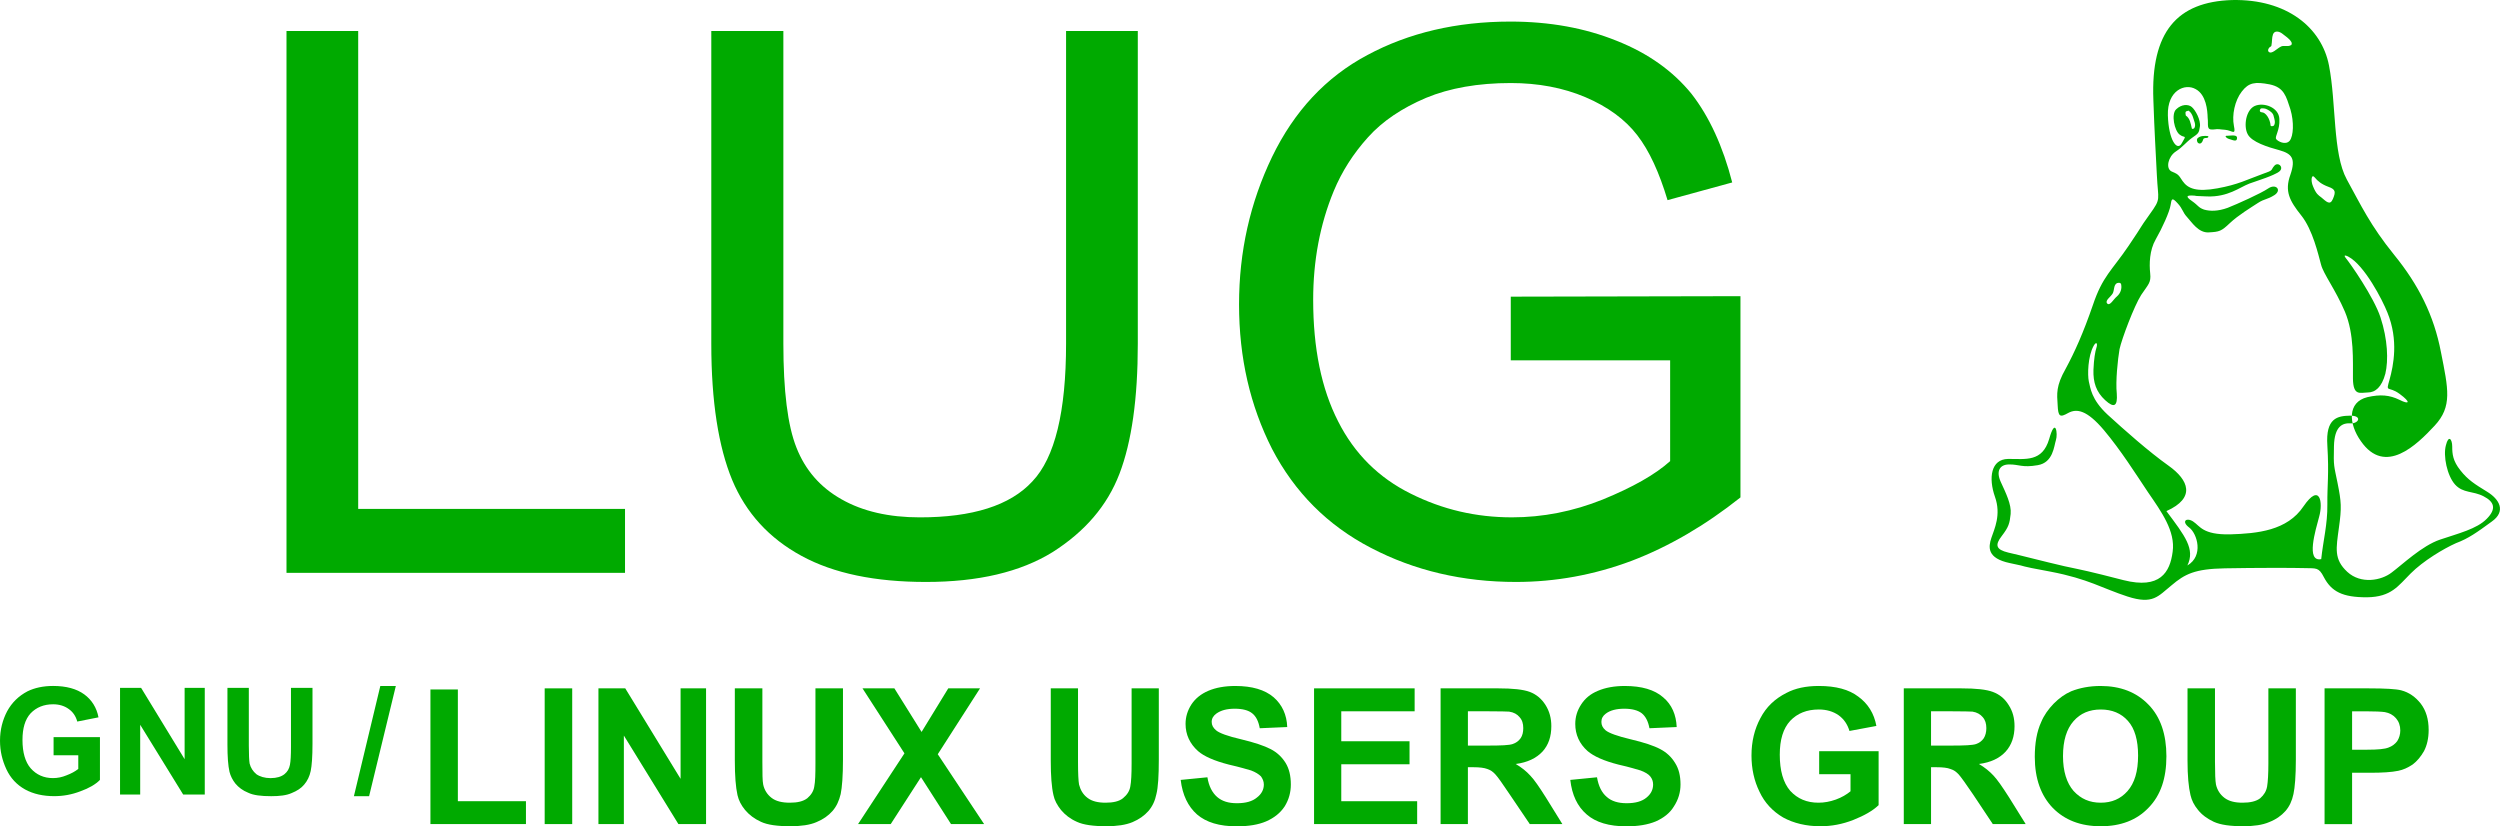 <?xml version="1.0" encoding="UTF-8" standalone="no"?>
<!-- Created with Inkscape (http://www.inkscape.org/) -->

<svg
   xmlns:dc="http://purl.org/dc/elements/1.1/"
   xmlns:cc="http://creativecommons.org/ns#"
   xmlns:rdf="http://www.w3.org/1999/02/22-rdf-syntax-ns#"
   xmlns:svg="http://www.w3.org/2000/svg"
   xmlns="http://www.w3.org/2000/svg"
   xmlns:sodipodi="http://sodipodi.sourceforge.net/DTD/sodipodi-0.dtd"
   xmlns:inkscape="http://www.inkscape.org/namespaces/inkscape"
   width="323.81"
   height="107.03"
   id="svg3492"
   version="1.1"
   inkscape:version="0.48.3.1 r9886"
   sodipodi:docname="LUG_logo_Non-UIC.svg"
   inkscape:export-filename="/home/user/Pictures/LUG_logo_Non-UIC.png"
   inkscape:export-xdpi="840.89001"
   inkscape:export-ydpi="840.89001">
   <style>
    #layer1 path {
      fill: #0A0;
      fill-opacity: 1;
      stroke: none;
    }
   </style>
  <defs
     id="defs3494" />
  <sodipodi:namedview
     id="base"
     pagecolor="#ffffff"
     bordercolor="#666666"
     borderopacity="1.0"
     inkscape:pageopacity="0.0"
     inkscape:pageshadow="2"
     inkscape:zoom="2.8"
     inkscape:cx="173.79024"
     inkscape:cy="34.385185"
     inkscape:document-units="px"
     inkscape:current-layer="layer1"
     showgrid="false"
     fit-margin-top="0"
     fit-margin-left="0"
     fit-margin-right="0"
     fit-margin-bottom="0"
     inkscape:window-width="1366"
     inkscape:window-height="716"
     inkscape:window-x="0"
     inkscape:window-y="27"
     inkscape:window-maximized="1" />
  <g
     inkscape:label="Layer 1"
     inkscape:groupmode="layer"
     id="layer1"
     transform="translate(-115.238,-93.133)">
    <g
       id="g3899">
      <path
         inkscape:connector-curvature="0"
         style="fill-rule:nonzero;"
         id="path8244"
         d="m 152.346,167.331 0,-70.183 9.287,0 0,61.901 34.56,0 0,8.281 -43.847,0 z" />
      <path
         inkscape:connector-curvature="0"
         style="fill-rule:nonzero;"
         id="path8248"
         d="m 253.32,97.15 9.29,0 0,40.524 c 0,7.071 -0.787,12.676 -2.376,16.829 -1.596,4.156 -4.491,7.494 -8.649,10.136 -4.178,2.586 -9.641,3.871 -16.416,3.871 -6.562,0 -11.931,-1.097 -16.114,-3.376 -4.194,-2.276 -7.199,-5.56 -8.982,-9.832 -1.776,-4.298 -2.705,-10.17 -2.705,-17.628 l 0,-40.524 9.334,0 0,40.488 c 0,6.1 0.552,10.605 1.7,13.486 1.14,2.885 3.059,5.119 5.836,6.681 2.75,1.565 6.146,2.339 10.137,2.339 6.804,0 11.689,-1.521 14.574,-4.65 2.926,-3.072 4.371,-9.033 4.371,-17.856 l 0,-40.488 z" />
      <path
         inkscape:connector-curvature="0"
         style="fill-rule:nonzero;"
         id="path8252"
         d="m 310.919,139.801 0,-8.244 29.75,-0.062 0,26.066 c -4.555,3.621 -9.275,6.376 -14.131,8.226 -4.849,1.812 -9.83,2.723 -14.941,2.723 -6.888,0 -13.148,-1.464 -18.795,-4.416 -5.631,-2.925 -9.874,-7.207 -12.799,-12.809 -2.841,-5.606 -4.279,-11.794 -4.279,-18.723 0,-6.855 1.438,-13.197 4.279,-19.109 2.868,-5.925 6.981,-10.345 12.35,-13.193 5.349,-2.875 11.543,-4.332 18.511,-4.332 5.105,0 9.669,0.835 13.771,2.489 4.11,1.627 7.3,3.934 9.679,6.849 2.3,2.947 4.077,6.79 5.287,11.499 l -8.375,2.292 c -1.071,-3.562 -2.353,-6.388 -3.93,-8.421 -1.556,-2.021 -3.8,-3.678 -6.716,-4.918 -2.879,-1.222 -6.115,-1.829 -9.661,-1.829 -4.23,0 -7.91,0.646 -10.985,1.924 -3.116,1.327 -5.62,3.004 -7.495,5.088 -1.933,2.145 -3.394,4.441 -4.446,6.97 -1.796,4.344 -2.667,9.051 -2.667,14.095 0,6.274 1.067,11.512 3.225,15.734 2.127,4.221 5.29,7.332 9.4,9.367 4.136,2.074 8.475,3.075 13.121,3.075 4.016,0 7.928,-0.772 11.762,-2.309 3.834,-1.57 6.756,-3.203 8.727,-4.971 l 0,-13.061 -20.642,0 z" />
      <path
         inkscape:connector-curvature="0"
         style="fill-rule:nonzero;"
         id="path8256"
         d="m 122.178,190.962 0,-2.349 6.005,0 0,5.537 c -0.556,0.575 -1.42,1.075 -2.526,1.472 -1.12,0.431 -2.23,0.632 -3.396,0.632 -1.427,0 -2.696,-0.276 -3.776,-0.869 -1.081,-0.604 -1.885,-1.469 -2.42,-2.612 -0.535,-1.147 -0.826,-2.365 -0.826,-3.691 0,-1.454 0.344,-2.712 0.922,-3.82 0.62,-1.133 1.488,-1.986 2.658,-2.596 0.904,-0.436 1.998,-0.685 3.299,-0.685 1.724,0 3.059,0.381 4.034,1.091 0.96,0.701 1.606,1.708 1.844,2.975 l -2.752,0.546 c -0.185,-0.709 -0.566,-1.241 -1.086,-1.613 -0.551,-0.409 -1.241,-0.625 -2.039,-0.625 -1.222,0 -2.178,0.409 -2.91,1.165 -0.723,0.787 -1.059,1.936 -1.059,3.461 0,1.617 0.36,2.848 1.059,3.661 0.743,0.841 1.714,1.274 2.889,1.274 0.599,0 1.186,-0.122 1.745,-0.355 0.631,-0.237 1.123,-0.51 1.535,-0.831 l 0,-1.77 -3.197,0 z" />
      <path
         inkscape:connector-curvature="0"
         style="fill-rule:nonzero;"
         id="path8260"
         d="m 130.786,196.045 0,-13.815 2.73,0 5.635,9.236 0,-9.236 2.609,0 0,13.815 -2.795,0 -5.569,-9.036 0,9.036 -2.61,0 z" />
      <path
         inkscape:connector-curvature="0"
         style="fill-rule:nonzero;"
         id="path8264"
         d="m 144.697,182.23 2.769,0 0,7.474 c 0,1.181 0.044,1.952 0.102,2.319 0.139,0.56 0.432,1.015 0.875,1.385 0.439,0.314 1.087,0.511 1.839,0.511 0.804,0 1.4,-0.193 1.798,-0.511 0.403,-0.329 0.613,-0.711 0.71,-1.205 0.094,-0.464 0.135,-1.241 0.135,-2.316 l 0,-7.656 2.788,0 0,7.249 c 0,1.653 -0.087,2.828 -0.231,3.513 -0.149,0.7 -0.43,1.274 -0.836,1.752 -0.388,0.481 -0.946,0.833 -1.634,1.11 -0.657,0.299 -1.554,0.403 -2.643,0.403 -1.319,0 -2.311,-0.119 -2.986,-0.449 -0.7,-0.279 -1.244,-0.69 -1.659,-1.189 -0.371,-0.469 -0.62,-0.974 -0.759,-1.511 -0.184,-0.801 -0.268,-1.976 -0.268,-3.527 l 0,-7.35 z" />
      <path
         inkscape:connector-curvature="0"
         style="fill-rule:nonzero;"
         id="path8270"
         d="m 161.078,196.256 3.421,-14.274 2.009,0 -3.462,14.274 -1.968,0 z" />
      <path
         inkscape:connector-curvature="0"
         style="fill-rule:nonzero;"
         id="path8274"
         d="m 170.989,199.87 0,-17.434 3.553,0 0,14.475 8.82,0 0,2.959 -12.373,0 z" />
      <path
         d="m 185.787,182.292 3.566,0 0,17.579 -3.566,0 0,-17.579 z"
         id="path8276"
         style="fill-rule:nonzero;"
         inkscape:connector-curvature="0" />
      <path
         inkscape:connector-curvature="0"
         style="fill-rule:nonzero;"
         id="path8280"
         d="m 192.75,199.87 0,-17.579 3.474,0 7.166,11.719 0,-11.719 3.3,0 0,17.579 -3.584,0 -7.062,-11.465 0,11.465 -3.294,0 z" />
      <path
         inkscape:connector-curvature="0"
         style="fill-rule:nonzero;"
         id="path8284"
         d="m 210.417,182.292 3.567,0 0,9.509 c 0,1.519 0.01,2.494 0.105,2.942 0.141,0.685 0.512,1.296 1.09,1.736 0.557,0.431 1.355,0.623 2.36,0.623 1.005,0 1.738,-0.175 2.266,-0.579 0.5,-0.432 0.814,-0.916 0.902,-1.52 0.126,-0.621 0.151,-1.595 0.151,-2.993 l 0,-9.719 3.566,0 0,9.224 c 0,2.098 -0.117,3.599 -0.297,4.466 -0.21,0.884 -0.549,1.614 -1.069,2.206 -0.521,0.59 -1.2,1.076 -2.066,1.43 -0.843,0.366 -1.975,0.532 -3.375,0.532 -1.685,0 -2.961,-0.17 -3.812,-0.569 -0.871,-0.395 -1.535,-0.91 -2.065,-1.538 -0.509,-0.625 -0.824,-1.242 -0.979,-1.921 -0.23,-1.026 -0.345,-2.51 -0.345,-4.468 l 0,-9.364 z" />
      <path
         inkscape:connector-curvature="0"
         style="fill-rule:nonzero;"
         id="path8288"
         d="m 226.378,199.87 6.008,-9.161 -5.434,-8.418 4.13,0 3.522,5.645 3.456,-5.645 4.114,0 -5.473,8.533 6.001,9.046 -4.285,0 -3.891,-6.075 -3.919,6.075 -4.23,0 z" />
      <path
         inkscape:connector-curvature="0"
         style="fill-rule:nonzero;"
         id="path8292"
         d="m 251.333,182.292 3.533,0 0,9.509 c 0,1.519 0.051,2.494 0.133,2.942 0.171,0.685 0.507,1.296 1.101,1.736 0.561,0.431 1.331,0.623 2.342,0.623 0.978,0 1.755,-0.175 2.248,-0.579 0.524,-0.432 0.849,-0.916 0.949,-1.52 0.12,-0.621 0.168,-1.595 0.168,-2.993 l 0,-9.719 3.524,0 0,9.224 c 0,2.098 -0.091,3.599 -0.31,4.466 -0.177,0.884 -0.527,1.614 -1.042,2.206 -0.52,0.59 -1.212,1.076 -2.047,1.43 -0.88,0.366 -1.998,0.532 -3.391,0.532 -1.661,0 -2.964,-0.17 -3.817,-0.569 -0.891,-0.395 -1.535,-0.91 -2.065,-1.538 -0.494,-0.625 -0.834,-1.242 -0.974,-1.921 -0.239,-1.026 -0.349,-2.51 -0.349,-4.468 l 0,-9.364 z" />
      <path
         inkscape:connector-curvature="0"
         style="fill-rule:nonzero;"
         id="path8296"
         d="m 268.165,194.15 3.462,-0.34 c 0.179,1.147 0.627,1.998 1.26,2.55 0.64,0.551 1.459,0.809 2.565,0.809 1.14,0 2.001,-0.241 2.589,-0.738 0.596,-0.453 0.895,-1.029 0.895,-1.684 0,-0.412 -0.16,-0.752 -0.371,-1.052 -0.282,-0.287 -0.706,-0.55 -1.285,-0.771 -0.421,-0.119 -1.384,-0.417 -2.873,-0.757 -1.875,-0.479 -3.22,-1.07 -3.99,-1.746 -1.065,-0.948 -1.621,-2.143 -1.621,-3.519 0,-0.915 0.253,-1.736 0.759,-2.527 0.507,-0.772 1.252,-1.367 2.194,-1.768 0.959,-0.409 2.12,-0.624 3.495,-0.624 2.159,0 3.826,0.489 4.961,1.462 1.1,0.959 1.704,2.268 1.759,3.857 l -3.559,0.155 c -0.156,-0.89 -0.474,-1.54 -0.988,-1.941 -0.474,-0.38 -1.231,-0.588 -2.243,-0.588 -1.025,0 -1.806,0.207 -2.406,0.642 -0.38,0.289 -0.588,0.625 -0.588,1.066 0,0.422 0.18,0.754 0.559,1.083 0.425,0.366 1.51,0.764 3.235,1.164 1.72,0.412 2.998,0.835 3.856,1.281 0.804,0.42 1.448,1.011 1.93,1.795 0.446,0.736 0.672,1.653 0.672,2.784 0,0.996 -0.247,1.95 -0.807,2.849 -0.579,0.869 -1.373,1.48 -2.395,1.929 -1.001,0.429 -2.279,0.641 -3.799,0.641 -2.251,0 -3.953,-0.512 -5.146,-1.538 -1.169,-1.029 -1.889,-2.518 -2.121,-4.475" />
      <path
         inkscape:connector-curvature="0"
         style="fill-rule:nonzero;"
         id="path8300"
         d="m 285.44,199.87 0,-17.579 13.027,0 0,2.971 -9.502,0 0,3.881 8.841,0 0,2.98 -8.841,0 0,4.787 9.829,0 0,2.959 -13.354,0 z" />
      <path
         inkscape:connector-curvature="0"
         style="fill-rule:nonzero;"
         id="path8304"
         d="m 305.365,189.704 2.629,0 c 1.69,0 2.734,-0.046 3.169,-0.201 0.416,-0.139 0.767,-0.376 1.025,-0.741 0.251,-0.356 0.349,-0.809 0.349,-1.321 0,-0.586 -0.139,-1.055 -0.492,-1.435 -0.289,-0.356 -0.734,-0.613 -1.34,-0.7 -0.274,-0.015 -1.123,-0.043 -2.589,-0.043 l -2.75,0 0,4.441 z m -3.536,10.166 0,-17.579 7.445,0 c 1.889,0 3.263,0.145 4.107,0.459 0.845,0.323 1.526,0.881 2.046,1.71 0.502,0.802 0.745,1.695 0.745,2.729 0,1.341 -0.365,2.436 -1.144,3.291 -0.802,0.858 -1.95,1.411 -3.47,1.607 0.745,0.432 1.39,0.949 1.891,1.505 0.499,0.509 1.159,1.475 2.019,2.833 l 2.134,3.445 -4.221,0 -2.59,-3.831 c -0.914,-1.36 -1.518,-2.23 -1.85,-2.586 -0.328,-0.375 -0.699,-0.601 -1.066,-0.721 -0.398,-0.149 -0.975,-0.226 -1.792,-0.226 l -0.718,0 0,7.365 -3.536,0 z" />
      <path
         inkscape:connector-curvature="0"
         style="fill-rule:nonzero;"
         id="path8308"
         d="m 318.628,194.15 3.459,-0.34 c 0.196,1.147 0.613,1.998 1.274,2.55 0.615,0.551 1.481,0.809 2.565,0.809 1.141,0 1.998,-0.241 2.584,-0.738 0.56,-0.453 0.845,-1.029 0.845,-1.684 0,-0.412 -0.128,-0.752 -0.371,-1.052 -0.223,-0.287 -0.674,-0.55 -1.261,-0.771 -0.434,-0.119 -1.343,-0.417 -2.855,-0.757 -1.884,-0.479 -3.196,-1.07 -3.99,-1.746 -1.073,-0.948 -1.606,-2.143 -1.606,-3.519 0,-0.915 0.249,-1.736 0.766,-2.527 0.497,-0.772 1.198,-1.367 2.175,-1.768 0.963,-0.409 2.11,-0.624 3.47,-0.624 2.195,0 3.848,0.489 4.966,1.462 1.143,0.959 1.686,2.268 1.761,3.857 l -3.529,0.155 c -0.164,-0.89 -0.499,-1.54 -0.998,-1.941 -0.499,-0.38 -1.251,-0.588 -2.25,-0.588 -1.034,0 -1.846,0.207 -2.411,0.642 -0.385,0.289 -0.565,0.625 -0.565,1.066 0,0.422 0.161,0.754 0.535,1.083 0.44,0.366 1.55,0.764 3.234,1.164 1.746,0.412 3.029,0.835 3.862,1.281 0.8,0.42 1.445,1.011 1.916,1.795 0.474,0.736 0.7,1.653 0.7,2.784 0,0.996 -0.271,1.95 -0.861,2.849 -0.524,0.869 -1.334,1.48 -2.337,1.929 -1.025,0.429 -2.312,0.641 -3.806,0.641 -2.245,0 -3.97,-0.512 -5.143,-1.538 -1.204,-1.029 -1.91,-2.518 -2.129,-4.475" />
      <path
         inkscape:connector-curvature="0"
         style="fill-rule:nonzero;"
         id="path8312"
         d="m 350.864,193.408 0,-2.973 7.699,0 0,6.984 c -0.764,0.736 -1.881,1.36 -3.263,1.91 -1.426,0.56 -2.849,0.823 -4.274,0.823 -1.824,0 -3.473,-0.393 -4.824,-1.135 -1.361,-0.796 -2.404,-1.915 -3.059,-3.317 -0.706,-1.434 -1.046,-3.002 -1.046,-4.713 0,-1.798 0.388,-3.421 1.16,-4.848 0.749,-1.438 1.87,-2.507 3.38,-3.264 1.116,-0.589 2.5,-0.894 4.181,-0.894 2.205,0 3.908,0.455 5.121,1.386 1.235,0.9 2.035,2.154 2.335,3.792 l -3.487,0.649 c -0.258,-0.859 -0.72,-1.545 -1.42,-2.045 -0.69,-0.474 -1.532,-0.735 -2.549,-0.735 -1.54,0 -2.775,0.487 -3.706,1.472 -0.91,0.986 -1.351,2.446 -1.351,4.383 0,2.054 0.441,3.621 1.351,4.678 0.961,1.045 2.166,1.54 3.663,1.54 0.748,0 1.486,-0.134 2.249,-0.407 0.767,-0.279 1.393,-0.65 1.9,-1.071 l 0,-2.215 -4.06,0 z" />
      <path
         inkscape:connector-curvature="0"
         style="fill-rule:nonzero;"
         id="path8316"
         d="m 365.354,189.704 2.63,0 c 1.684,0 2.764,-0.046 3.204,-0.201 0.399,-0.139 0.738,-0.376 0.99,-0.741 0.226,-0.356 0.339,-0.809 0.339,-1.321 0,-0.586 -0.14,-1.055 -0.48,-1.435 -0.297,-0.356 -0.74,-0.613 -1.314,-0.7 -0.304,-0.015 -1.149,-0.043 -2.61,-0.043 l -2.759,0 0,4.441 z m -3.53,10.166 0,-17.579 7.431,0 c 1.913,0 3.261,0.145 4.099,0.459 0.873,0.323 1.554,0.881 2.06,1.71 0.522,0.802 0.754,1.695 0.754,2.729 0,1.341 -0.379,2.436 -1.147,3.291 -0.787,0.858 -1.924,1.411 -3.469,1.607 0.75,0.432 1.379,0.949 1.894,1.505 0.484,0.509 1.155,1.475 2.022,2.833 l 2.144,3.445 -4.258,0 -2.549,-3.831 c -0.915,-1.36 -1.55,-2.23 -1.857,-2.586 -0.344,-0.375 -0.681,-0.601 -1.094,-0.721 -0.364,-0.149 -0.945,-0.226 -1.796,-0.226 l -0.704,0 0,7.365 -3.53,0 z" />
      <path
         inkscape:connector-curvature="0"
         style="fill-rule:nonzero;"
         id="path8320"
         d="m 382.446,191.063 c 0,1.99 0.482,3.493 1.366,4.513 0.945,1.031 2.086,1.526 3.529,1.526 1.421,0 2.565,-0.495 3.453,-1.494 0.926,-1.052 1.377,-2.555 1.377,-4.621 0,-1.994 -0.435,-3.499 -1.315,-4.481 -0.879,-0.99 -2.064,-1.476 -3.515,-1.476 -1.468,0 -2.636,0.486 -3.529,1.508 -0.895,1.015 -1.366,2.502 -1.366,4.526 m -3.655,0.114 c 0,-1.781 0.263,-3.286 0.823,-4.506 0.371,-0.906 0.939,-1.689 1.629,-2.405 0.71,-0.711 1.431,-1.234 2.266,-1.599 1.103,-0.436 2.365,-0.685 3.808,-0.685 2.561,0 4.645,0.799 6.206,2.422 1.546,1.581 2.316,3.837 2.316,6.676 0,2.864 -0.743,5.071 -2.316,6.675 -1.519,1.601 -3.601,2.396 -6.181,2.396 -2.606,0 -4.668,-0.795 -6.221,-2.376 -1.525,-1.59 -2.329,-3.78 -2.329,-6.599" />
      <path
         inkscape:connector-curvature="0"
         style="fill-rule:nonzero;"
         id="path8324"
         d="m 398.575,182.292 3.556,0 0,9.509 c 0,1.519 0.044,2.494 0.128,2.942 0.151,0.685 0.522,1.296 1.107,1.736 0.571,0.431 1.337,0.623 2.331,0.623 1.001,0 1.771,-0.175 2.295,-0.579 0.494,-0.432 0.784,-0.916 0.891,-1.52 0.102,-0.621 0.164,-1.595 0.164,-2.993 l 0,-9.719 3.559,0 0,9.224 c 0,2.098 -0.122,3.599 -0.31,4.466 -0.186,0.884 -0.522,1.614 -1.044,2.206 -0.524,0.59 -1.201,1.076 -2.103,1.43 -0.851,0.366 -1.958,0.532 -3.353,0.532 -1.67,0 -2.931,-0.17 -3.812,-0.569 -0.848,-0.395 -1.549,-0.91 -2.047,-1.538 -0.517,-0.625 -0.82,-1.242 -0.978,-1.921 -0.247,-1.026 -0.385,-2.51 -0.385,-4.468 l 0,-9.364 z" />
      <path
         inkscape:connector-curvature="0"
         style="fill-rule:nonzero;"
         id="path8328"
         d="m 419.891,185.264 0,4.974 1.936,0 c 1.413,0 2.308,-0.086 2.78,-0.28 0.485,-0.176 0.843,-0.454 1.13,-0.83 0.259,-0.415 0.396,-0.88 0.396,-1.38 0,-0.64 -0.186,-1.154 -0.561,-1.591 -0.38,-0.43 -0.849,-0.681 -1.438,-0.789 -0.411,-0.061 -1.262,-0.104 -2.51,-0.104 l -1.734,0 z m -3.566,14.607 0,-17.579 5.699,0 c 2.174,0 3.591,0.086 4.221,0.253 1.028,0.268 1.845,0.854 2.536,1.72 0.685,0.901 1.025,2.015 1.025,3.42 0,1.077 -0.216,1.988 -0.598,2.724 -0.412,0.723 -0.897,1.31 -1.479,1.748 -0.635,0.422 -1.219,0.682 -1.864,0.814 -0.848,0.176 -2.047,0.253 -3.681,0.253 l -2.294,0 0,6.649 -3.566,0 z" />
      <path
         inkscape:connector-curvature="0"
         style="fill-rule:evenodd;"
         id="path8332"
         d="m 410.845,97.489 c -0.374,-0.292 -0.994,-0.448 -1.199,0.092 -0.166,0.449 -0.098,0.926 -0.201,1.429 0,0.175 -0.22,0.177 -0.309,0.324 -0.169,0.205 -0.149,0.431 -0.046,0.509 0.39,0.36 1.039,-0.403 1.545,-0.655 0.383,-0.245 0.914,0.059 1.36,-0.215 0.091,-0.071 0.116,-0.244 0.022,-0.411 -0.278,-0.469 -0.76,-0.726 -1.173,-1.073 M 398.556,107.513 c -0.355,0.035 -0.234,0.346 -0.203,0.588 0.537,0.341 0.635,1.061 0.764,1.603 0,0.211 0.287,0.104 0.339,0.02 0.259,-0.448 -0.051,-0.948 -0.189,-1.464 -0.099,-0.273 -0.26,-0.591 -0.531,-0.776 -0.031,-0.051 -0.135,0.03 -0.18,0.03 m 9.669,0.17 c 0.455,0 1.035,0.804 1.111,1.706 0,0.138 0.367,0.122 0.454,-0.037 0.191,-0.366 0.061,-0.738 -0.059,-1.183 -0.055,-0.371 -0.471,-0.686 -0.846,-0.866 -0.234,-0.125 -0.479,-0.161 -0.801,-0.125 -0.087,0.045 -0.338,0.474 0.141,0.505 m -4.7,3.159 c 0.204,0.304 0.557,0.304 0.841,0.422 0.181,0.061 0.5,0.156 0.588,-0.068 0.241,-0.723 -0.749,-0.479 -1.216,-0.479 -0.08,0 -0.296,-0.02 -0.212,0.124 m -2.283,-0.08 c -0.481,-0.064 -1.089,-0.044 -1.406,0.323 -0.09,0.142 -0.045,0.524 0.191,0.613 0.281,0.122 0.471,-0.171 0.536,-0.391 0.025,-0.109 0.077,-0.242 0.177,-0.256 0.106,-0.079 0.278,-0.015 0.432,-0.079 0.155,-0.07 0.089,-0.209 0.069,-0.209 m 14.649,7.929 c 0.684,0.571 1.147,1.093 1.516,0.207 0.371,-0.88 0.371,-1.235 -0.56,-1.561 -0.927,-0.34 -1.389,-0.731 -1.806,-1.231 -0.39,-0.489 -0.556,0.362 -0.205,1.175 0.41,0.994 0.684,1.129 1.055,1.41 m -27.729,13.74 c 0.354,0.4 0.819,-0.549 1.286,-0.92 0.449,-0.404 0.647,-0.971 0.53,-1.548 -0.056,-0.305 -0.53,-0.203 -0.637,-0.095 -0.33,0.301 -0.241,0.79 -0.438,1.239 -0.264,0.489 -1.052,0.927 -0.741,1.324 m 5.99,-26.365 C 393.806,97.256 397.219,93.363 404.341,93.138 c 7.098,-0.151 11.605,3.569 12.556,8.471 0.958,4.909 0.463,11.391 2.308,14.769 1.845,3.349 3.026,5.925 6.138,9.768 3.151,3.876 5.144,7.82 6.06,12.616 0.946,4.766 1.485,7.026 -0.823,9.509 -2.312,2.481 -6.407,6.53 -9.55,2.005 -1.613,-2.265 -1.768,-5.065 0.846,-5.704 1.694,-0.384 2.868,-0.275 4.151,0.349 1.268,0.644 1.534,0.352 0.03,-0.76 -1.508,-1.109 -1.829,-0.064 -1.314,-1.86 0.51,-1.831 1.175,-5.116 -0.269,-8.666 -0.656,-1.667 -2.982,-6.149 -5.058,-7.254 -0.194,-0.116 -0.734,-0.338 -0.365,0.147 0.586,0.695 3.655,5.089 4.518,7.715 0.936,2.849 1.039,5.559 0.629,7.294 -0.474,1.751 -1.294,2.431 -2.294,2.431 -0.978,0.014 -1.867,0.494 -1.904,-1.784 -0.021,-2.292 0.194,-5.751 -1.042,-8.686 -1.241,-2.893 -2.781,-4.876 -3.089,-6.09 -0.35,-1.262 -1.073,-4.522 -2.576,-6.384 -1.492,-1.873 -2.174,-3.118 -1.396,-5.253 0.743,-2.154 0.144,-2.726 -1.397,-3.175 -1.555,-0.415 -3.626,-1.071 -4.139,-2.091 -0.545,-1.04 -0.23,-3.114 0.906,-3.641 1.167,-0.525 3.143,0.171 3.204,1.676 0.084,1.472 -0.62,2.255 -0.42,2.599 0.196,0.294 1.206,0.84 1.75,0.23 0.495,-0.608 0.589,-2.413 0.096,-4.082 -0.554,-1.68 -0.801,-2.837 -2.697,-3.228 -1.88,-0.357 -2.695,-0.244 -3.598,0.93 -0.914,1.175 -1.296,3.06 -1.02,4.446 0.284,1.326 -0.241,0.578 -1.141,0.509 -0.939,-0.061 -0.659,-0.138 -1.561,-0.036 -0.907,0.062 -0.579,-0.556 -0.698,-1.519 -0.025,-0.958 -0.181,-2.978 -1.555,-3.714 -1.365,-0.785 -3.695,0.144 -3.6,3.396 0.089,3.2 1.216,4.774 1.827,3.576 0.66,-1.143 0.35,-0.564 -0.299,-1.079 -0.675,-0.496 -1.13,-2.654 -0.449,-3.283 0.7,-0.669 1.562,-0.669 2.01,-0.299 0.468,0.383 1.191,1.689 1.061,2.539 -0.119,0.841 -0.18,0.885 -1.032,1.472 -0.824,0.609 -1.151,1.143 -2.094,1.762 -0.984,0.65 -1.33,2.163 -0.574,2.565 0.777,0.366 0.85,0.285 1.471,1.279 0.682,0.963 1.796,1.413 4.484,0.926 2.71,-0.489 3.855,-1.137 5.88,-1.869 1.51,-0.511 0.973,-0.464 1.51,-1.059 0.501,-0.574 1.337,0.254 0.586,0.785 -0.775,0.531 -2.516,1.061 -3.824,1.525 -1.259,0.479 -2.761,1.761 -5.468,1.664 -2.735,-0.107 -0.845,-0.061 -1.714,-0.107 -0.849,-0.061 -1.204,0.056 -0.287,0.681 0.91,0.631 0.82,0.853 1.599,1.131 0.786,0.226 1.815,0.226 3.064,-0.231 1.219,-0.48 4.304,-1.86 5.268,-2.52 0.975,-0.646 1.769,0.211 0.804,0.861 -0.998,0.632 -1.276,0.459 -2.164,1.036 -0.9,0.59 -2.544,1.581 -3.625,2.601 -1.121,1.069 -1.37,1.131 -2.734,1.205 -1.346,0.087 -2.211,-1.336 -2.814,-1.984 -0.599,-0.645 -0.536,-1.052 -1.236,-1.799 -0.706,-0.777 -0.772,-0.586 -0.896,0.249 -0.13,0.86 -1.085,2.975 -1.934,4.45 -0.806,1.41 -0.839,3.179 -0.71,4.383 0.13,1.226 -0.215,1.381 -1.17,2.81 -0.91,1.435 -2.501,5.649 -2.8,7.014 -0.228,1.33 -0.527,4.147 -0.356,5.77 0.114,1.583 -0.318,1.933 -1.5,0.844 -1.174,-1.075 -1.574,-2.316 -1.522,-3.94 0.058,-1.404 0.219,-2.36 0.39,-2.875 0.171,-0.505 0,-0.876 -0.361,-0.235 -0.764,1.369 -0.806,3.769 -0.629,4.619 0.214,0.825 0.296,2.317 2.433,4.303 2.18,1.991 5.301,4.765 7.894,6.609 2.62,1.865 3.547,4.17 -0.278,5.883 2.424,3.239 3.746,4.916 2.717,7.04 2.132,-1.241 1.28,-4.109 0.245,-4.906 -1.046,-0.771 -0.417,-1.361 0.481,-0.801 0.925,0.594 1.219,1.744 4.8,1.68 3.559,-0.111 7.411,-0.482 9.515,-3.632 2.143,-3.124 2.545,-0.476 2.031,1.325 -0.48,1.799 -1.748,5.924 0.263,5.513 0.251,-2.402 0.825,-4.482 0.796,-7.079 -0.026,-2.59 0.226,-3.841 0,-7.612 -0.25,-3.603 1.325,-3.86 2.951,-3.891 1.624,0 1.101,1.041 0.066,0.996 -1.032,-0.066 -2.107,0.339 -2.163,2.978 -0.066,2.678 0,2.421 0.47,4.769 0.482,2.421 0.544,3.143 0.169,5.791 -0.354,2.651 -0.68,4.065 1.097,5.705 1.751,1.609 4.389,1.13 5.74,0.077 1.374,-1.019 3.92,-3.467 6.256,-4.258 2.335,-0.792 4.786,-1.383 6.06,-2.7 1.296,-1.311 0.959,-2.205 -0.405,-2.91 -1.39,-0.726 -2.652,-0.375 -3.7,-1.525 -1.039,-1.154 -1.565,-3.74 -1.185,-5.095 0.338,-1.374 0.816,-0.799 0.816,0.175 0,0.964 0.079,1.859 1.059,3.08 0.978,1.248 1.9,1.809 3.465,2.772 1.551,0.948 2.522,2.509 0.586,3.871 -1.91,1.393 -2.99,2.176 -4.625,2.789 -1.597,0.71 -4.254,2.303 -5.869,3.926 -1.61,1.595 -2.482,3.044 -5.65,3.084 -3.18,0.015 -4.62,-0.746 -5.6,-2.623 -0.652,-1.282 -0.981,-1.116 -2.46,-1.156 -1.478,-0.046 -6.471,-0.046 -10.359,0.028 -3.904,0.072 -5.179,0.743 -6.902,2.201 -1.748,1.407 -2.38,2.529 -5.713,1.448 -3.264,-1.059 -5.05,-2.281 -9.946,-3.215 -4.936,-0.911 -2.291,-0.507 -5.275,-1.111 -2.994,-0.624 -2.789,-2.083 -2.41,-3.241 0.383,-1.164 1.312,-2.998 0.468,-5.362 -0.846,-2.416 -0.532,-4.856 1.708,-4.889 2.274,-0.008 4.429,0.425 5.316,-2.575 0.836,-2.976 1.146,-0.652 0.877,0.134 -0.251,0.78 -0.351,2.913 -2.355,3.249 -2.02,0.354 -2.446,-0.115 -3.709,-0.094 -1.209,0 -1.718,0.86 -1.083,2.254 0.667,1.459 1.404,2.931 1.284,4.162 -0.129,1.231 -0.255,1.68 -1.143,2.839 -0.92,1.185 -0.774,1.771 0.833,2.159 1.64,0.365 4.543,1.139 7.269,1.765 2.745,0.588 2.92,0.588 7.671,1.81 4.719,1.191 6.011,-1.011 6.354,-3.683 0.369,-2.654 -1.445,-5.164 -3.19,-7.702 -1.667,-2.491 -3.484,-5.389 -5.706,-8.041 -2.221,-2.627 -3.531,-2.821 -4.631,-2.231 -1.076,0.61 -1.304,0.495 -1.369,-1.024 -0.096,-1.468 -0.225,-2.473 1.024,-4.676 1.196,-2.215 2.276,-4.617 3.545,-8.29 1.249,-3.719 2.438,-4.439 4.598,-7.622 2.161,-3.192 1.219,-1.965 2.745,-4.106 1.54,-2.136 1.091,-1.749 0.936,-5.129 -0.164,-3.35 -0.299,-5.298 -0.451,-9.706" />
      <path
         inkscape:connector-curvature="0"
         style="fill-rule:evenodd;"
         id="path8336"
         d="m 422.935,148.883 c 0.028,-0.244 0.177,-0.776 0.43,-0.858 0.083,-0.015 0.164,0 0.205,0.115 0.035,0.164 -0.122,1.116 -0.041,1.311 0.076,0.235 0.329,0.219 0.541,0.14 0.436,-0.14 0.674,-0.664 0.655,-0.728 0,-0.03 -0.022,-0.03 -0.022,-0.03 -0.094,0.049 -0.122,0.292 -0.324,0.361 -0.119,0.037 -0.244,0.021 -0.27,-0.13 -0.035,-0.116 0.102,-1.1 0.026,-1.334 -0.061,-0.214 -0.278,-0.297 -0.506,-0.199 -0.485,0.138 -0.694,0.9 -0.791,1.301 l 0.035,-0.999 -0.564,0.19 -0.033,2.107 0.561,-0.203 c 0,-0.339 0.016,-0.756 0.098,-1.048" />
      <path
         inkscape:connector-curvature="0"
         style="fill-rule:evenodd;"
         id="path8340"
         d="m 425.525,149.127 c 0.454,-0.179 0.705,-0.746 0.632,-0.823 l -0.024,-0.035 c -0.025,0.035 -0.106,0.335 -0.371,0.459 -0.138,0.014 -0.237,0 -0.282,-0.09 -0.03,-0.111 0,-0.334 0,-0.497 l 0,-0.926 0.654,-0.246 -0.025,-0.206 -0.629,0.206 0.045,-0.879 -0.637,0.339 0,1.99 c 0,0.22 0,0.403 0.015,0.51 0.099,0.246 0.361,0.287 0.623,0.199" />
    </g>
  </g>
</svg>
